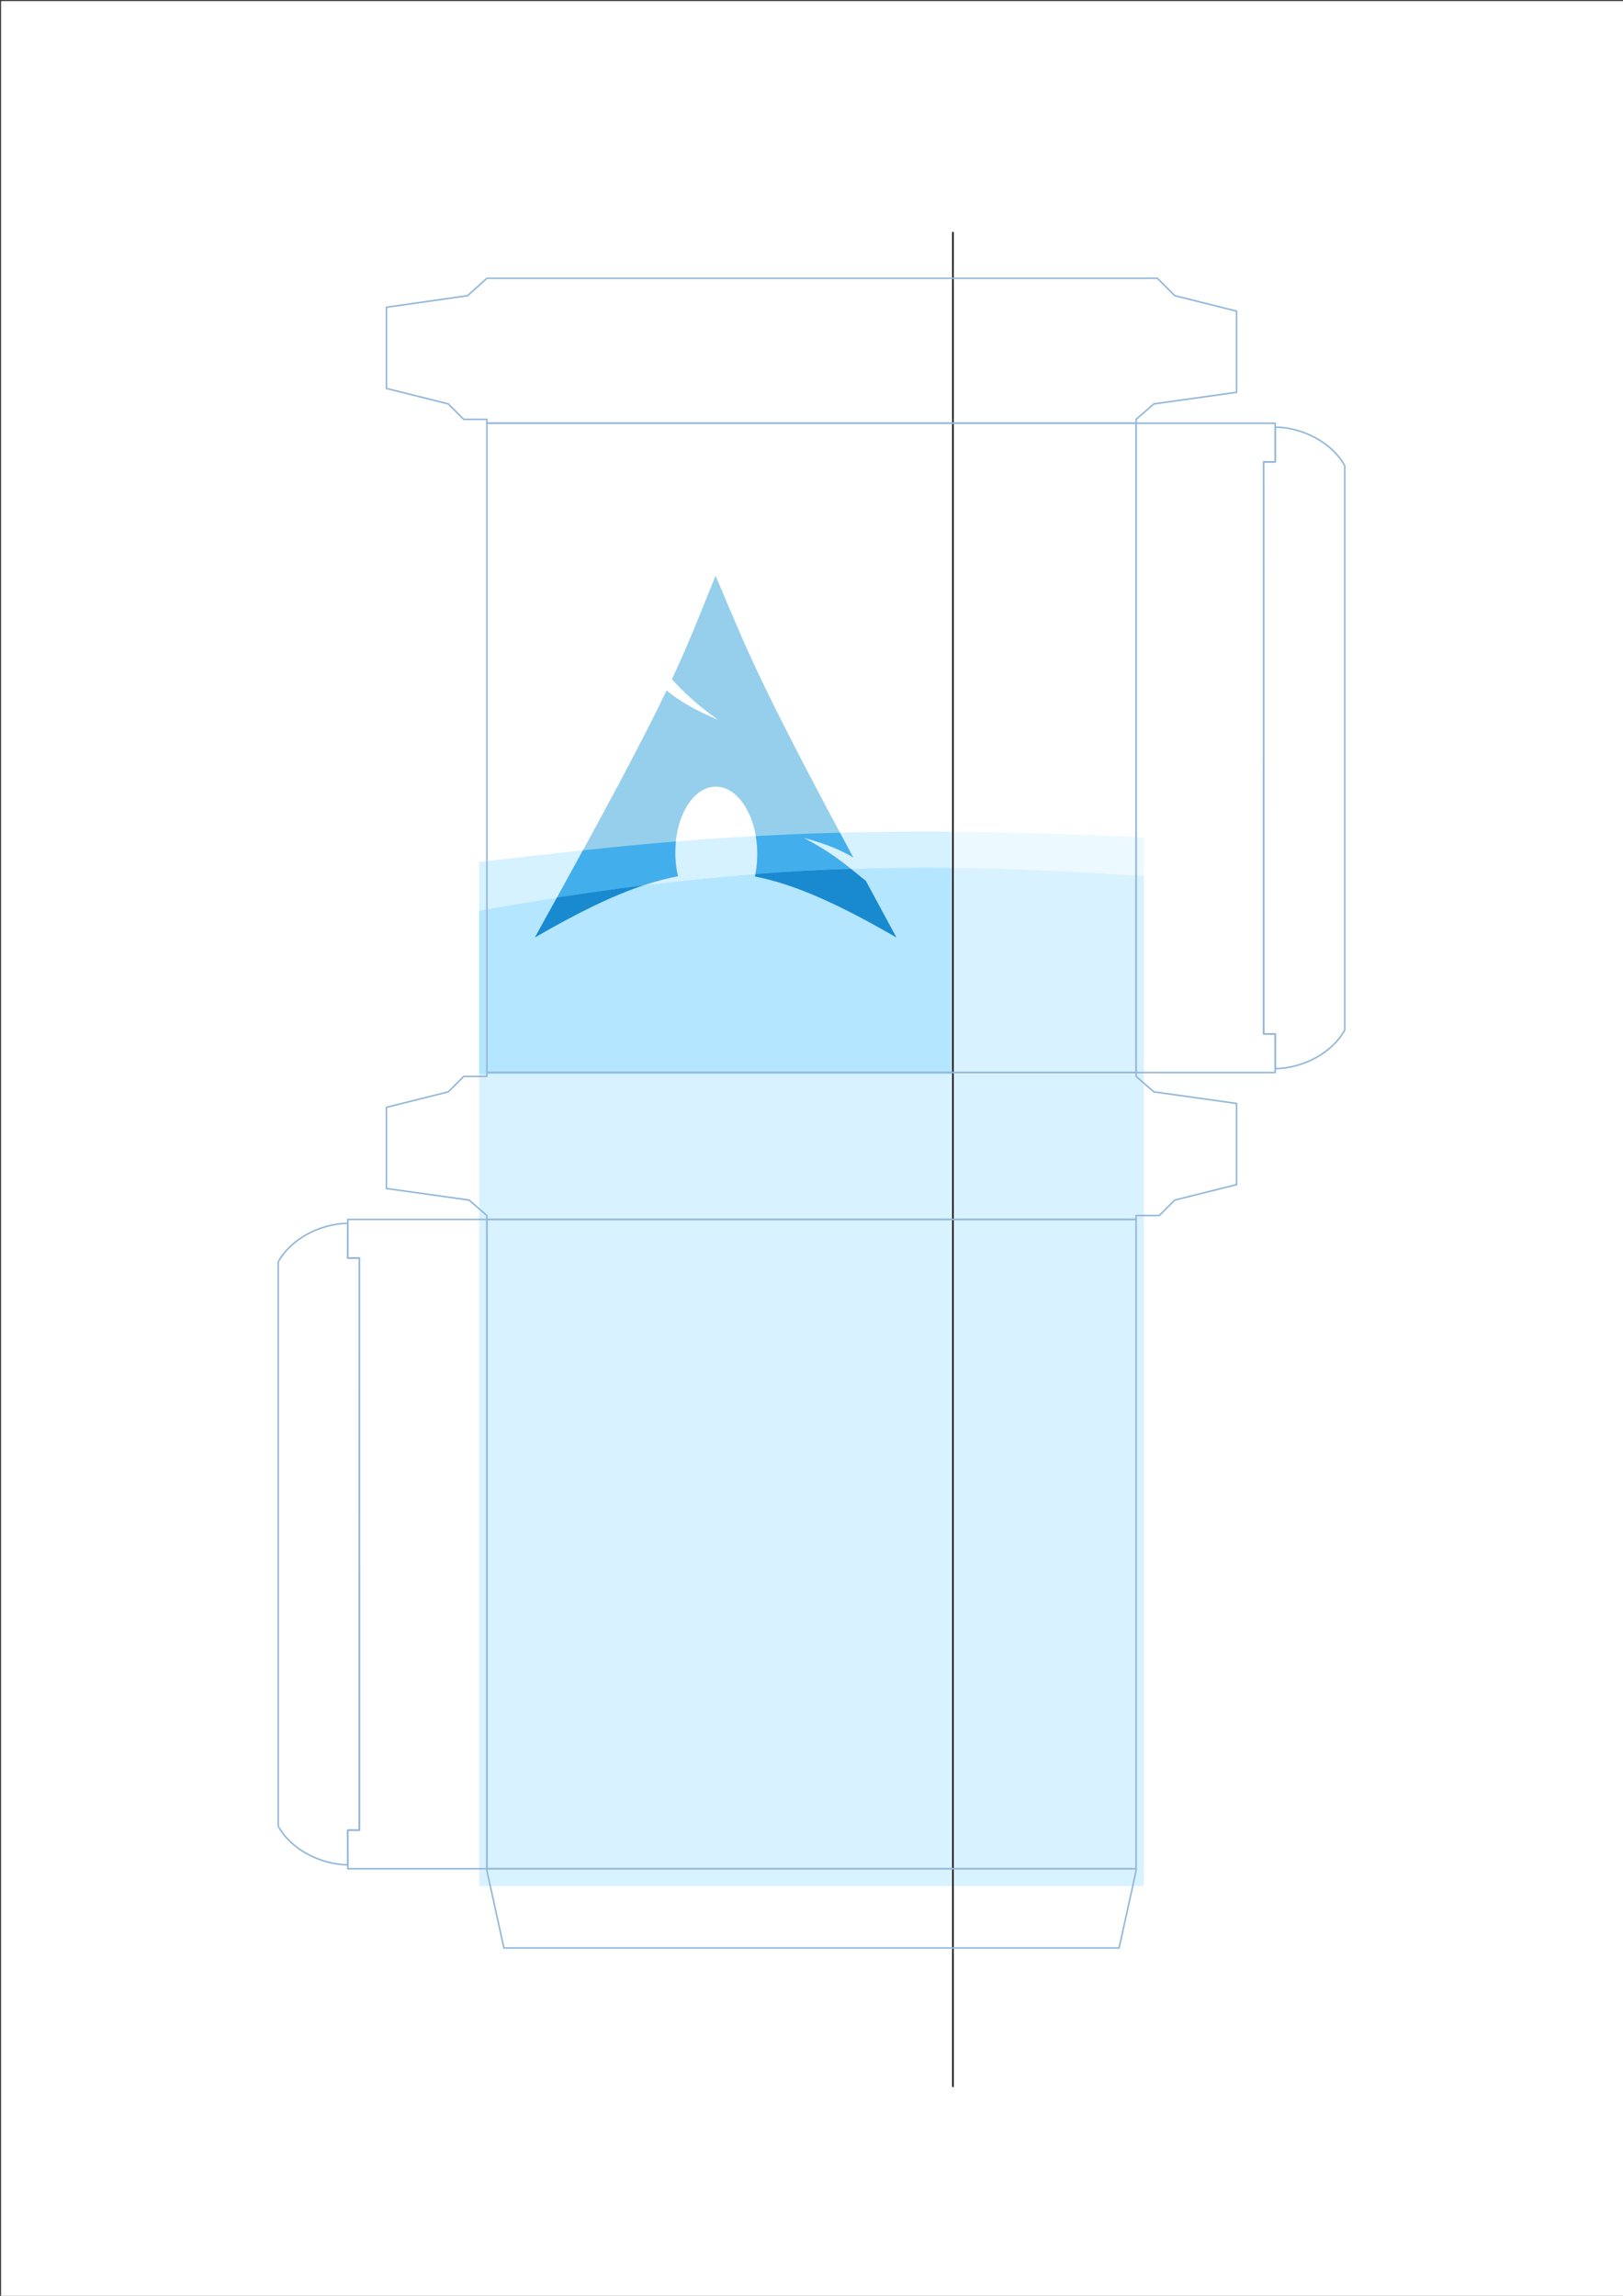 <?xml version="1.0" encoding="UTF-8" standalone="no"?>
<!-- Created with Inkscape (http://www.inkscape.org/) -->

<svg
   xml:space="preserve"
   sodipodi:docname="box.svg"
   inkscape:version="1.2.2 (b0a8486541, 2022-12-01)"
   id="svg152910"
   version="1.1"
   viewBox="0 0 210 297"
   height="297mm"
   width="210mm"
   xmlns:inkscape="http://www.inkscape.org/namespaces/inkscape"
   xmlns:sodipodi="http://sodipodi.sourceforge.net/DTD/sodipodi-0.dtd"
   xmlns:xlink="http://www.w3.org/1999/xlink"
   xmlns="http://www.w3.org/2000/svg"
   xmlns:svg="http://www.w3.org/2000/svg"><rect x="0" y="0" width="210" height="297" fill="#333333" stroke="none"/><sodipodi:namedview
     id="namedview152912"
     pagecolor="#808080"
     bordercolor="#111111"
     borderopacity="1"
     inkscape:showpageshadow="0"
     inkscape:pageopacity="0"
     inkscape:pagecheckerboard="1"
     inkscape:deskcolor="#d1d1d1"
     inkscape:document-units="mm"
     showgrid="false"
     inkscape:zoom="2"
     inkscape:cx="246.75"
     inkscape:cy="387.25"
     inkscape:window-width="2532"
     inkscape:window-height="1016"
     inkscape:window-x="0"
     inkscape:window-y="0"
     inkscape:window-maximized="1"
     inkscape:current-layer="layer2" /><defs
     id="defs152907"><inkscape:path-effect
       effect="mirror_symmetry"
       start_point="0,100"
       end_point="500,100"
       center_point="164,100"
       id="path-effect87973"
       is_visible="false"
       lpeversion="1.2"
       lpesatellites=""
       mode="free"
       discard_orig_path="false"
       fuse_paths="false"
       oposite_fuse="false"
       split_items="false"
       split_open="false"
       link_styles="false" /><inkscape:path-effect
       effect="mirror_symmetry"
       start_point="153.5,100"
       end_point="158.75,58.5"
       center_point="158.75,100"
       id="path-effect86519"
       is_visible="true"
       lpeversion="1.2"
       lpesatellites=""
       mode="free"
       discard_orig_path="false"
       fuse_paths="false"
       oposite_fuse="false"
       split_items="false"
       split_open="false"
       link_styles="false" /><linearGradient
       x1="112.499"
       y1="6.137"
       x2="112.499"
       y2="129.347"
       id="path1082_2_"
       gradientUnits="userSpaceOnUse"
       gradientTransform="translate(287,-83)"><stop
         id="stop193"
         style="stop-color:#ffffff;stop-opacity:0"
         offset="0" /><stop
         id="stop195"
         style="stop-color:#ffffff;stop-opacity:0.275"
         offset="1" /><midPointStop
         offset="0"
         style="stop-color:#FFFFFF"
         id="midPointStop197" /><midPointStop
         offset="0.5"
         style="stop-color:#FFFFFF"
         id="midPointStop199" /><midPointStop
         offset="1"
         style="stop-color:#000000"
         id="midPointStop201" /></linearGradient><linearGradient
       x1="541.335"
       y1="104.507"
       x2="606.912"
       y2="303.14"
       id="linearGradient2544"
       xlink:href="#path1082_2_"
       gradientUnits="userSpaceOnUse"
       gradientTransform="matrix(-0.394,0,0,0.394,357.52,122.002)" /><linearGradient
       id="linearGradient3388"><stop
         id="stop3390"
         style="stop-color:#000000;stop-opacity:0"
         offset="0" /><stop
         id="stop3392"
         style="stop-color:#000000;stop-opacity:0.371"
         offset="1" /></linearGradient><linearGradient
       x1="490.723"
       y1="237.724"
       x2="490.723"
       y2="183.964"
       id="linearGradient4416"
       xlink:href="#linearGradient3388"
       gradientUnits="userSpaceOnUse"
       gradientTransform="matrix(0.749,0,0,0.749,-35.46,91.441)" /></defs><g
     inkscape:groupmode="layer"
     id="layer2"
     inkscape:label="background"
     style="display:inline"><rect
       style="fill:#ffffff;fill-opacity:1;stroke-width:1.564;stroke-linejoin:round;stroke-miterlimit:2;paint-order:fill markers stroke;stop-color:#000000"
       id="rect118648"
       width="210"
       height="297"
       x="0.132"
       y="0.132" /></g><g
     inkscape:label="box-components"
     inkscape:groupmode="layer"
     id="layer1"
     style="display:none;fill:#ffffff;stroke:#000000;stroke-width:2.8;stroke-linecap:butt;stroke-linejoin:round;stroke-dasharray:none;stroke-dashoffset:0;stroke-opacity:1;paint-order:markers stroke fill"
     transform="translate(14,23)"><path
       id="rect14013-3-6-5"
       style="fill:#ffffff;stroke:none;stroke-width:2.8;stroke-linecap:butt;stroke-linejoin:round;stroke-miterlimit:2;stroke-dasharray:none;stroke-dashoffset:0;stroke-opacity:1;paint-order:markers stroke fill;stop-color:#000000"
       inkscape:label="glue-flap"
       d="m 49,219 v -0.25 h 84 V 219 l -2.2,10 H 51.2 Z"
       sodipodi:nodetypes="ccccccc" /><rect
       style="fill:#ffffff;fill-opacity:1;stroke:none;stroke-width:2.792;stroke-linecap:butt;stroke-linejoin:round;stroke-miterlimit:2;stroke-dasharray:none;stroke-dashoffset:0;stroke-opacity:1;paint-order:markers stroke fill;stop-color:#000000"
       id="rect14013-7"
       width="84"
       height="84"
       x="49"
       y="134.75"
       inkscape:label="back" /><rect
       style="fill:#ffffff;fill-opacity:1;stroke:none;stroke-width:2.838;stroke-linecap:butt;stroke-linejoin:round;stroke-miterlimit:2;stroke-dasharray:none;stroke-dashoffset:0;stroke-opacity:1;paint-order:markers stroke fill;stop-color:#000000"
       id="rect14013-3-6"
       width="84"
       height="19"
       x="49"
       y="115.75"
       inkscape:label="bottom" /><rect
       style="fill:#ffffff;fill-opacity:1;stroke:none;stroke-width:2.792;stroke-linecap:butt;stroke-linejoin:round;stroke-miterlimit:2;stroke-dasharray:none;stroke-dashoffset:0;stroke-opacity:1;paint-order:markers stroke fill;stop-color:#000000"
       id="rect14013"
       width="84"
       height="84"
       x="49"
       y="31.75"
       inkscape:label="front" /><rect
       style="fill:#ffffff;fill-opacity:1;stroke:none;stroke-width:2.819;stroke-linecap:butt;stroke-linejoin:round;stroke-miterlimit:2;stroke-dasharray:none;stroke-dashoffset:0;stroke-opacity:1;paint-order:markers stroke fill;stop-color:#000000"
       id="rect14013-3"
       width="84"
       height="18.75"
       x="49"
       y="13"
       inkscape:label="top" /><path
       id="rect43863"
       style="fill:#ffffff;stroke:none;stroke-width:2.8;stroke-linecap:butt;stroke-linejoin:round;stroke-miterlimit:2;stroke-dasharray:none;stroke-dashoffset:0;stroke-opacity:1;paint-order:markers stroke fill;stop-color:#000000"
       inkscape:label="right tuck-flap"
       d="m 151,32.25 v 4.5 h -1.5 c -2e-4,2.28e-4 -5.2e-4,74 -5.2e-4,74 H 151 v 4.5 c 3.745,-0.073 7.417,-2.116 9,-5 V 37.25 C 158.417,34.366 154.745,32.323 151,32.25 Z"
       sodipodi:nodetypes="ccccccccc" /><path
       id="rect14013-5"
       style="fill:#ffffff;stroke:none;stroke-width:2.8;stroke-linecap:butt;stroke-linejoin:round;stroke-miterlimit:2;stroke-dasharray:none;stroke-dashoffset:0;stroke-opacity:1;paint-order:markers stroke fill;stop-color:#000000"
       inkscape:label="right closure-panel"
       d="m 133,31.75 h 18 v 5 h -1.5 V 110.75 h 1.5 v 5 h -18 z"
       sodipodi:nodetypes="ccccccccc" /><path
       id="rect43863-9"
       style="fill:#ffffff;stroke:none;stroke-width:2.8;stroke-linecap:butt;stroke-linejoin:round;stroke-miterlimit:2;stroke-dasharray:none;stroke-dashoffset:0;stroke-opacity:1;paint-order:markers stroke fill;stop-color:#000000"
       inkscape:label="left tuck-flap"
       d="M 31,135.25 V 139.75 h 1.5 c 1.9e-4,2.3e-4 5.2e-4,74 5.2e-4,74 h -1.5 v 4.5 c -3.745,-0.073 -7.417,-2.116 -9,-5 v -73 c 1.583,-2.884 5.255,-4.928 9,-5 z"
       sodipodi:nodetypes="ccccccccc" /><path
       id="rect14013-5-9"
       style="fill:#ffffff;stroke:none;stroke-width:2.8;stroke-linecap:butt;stroke-linejoin:round;stroke-miterlimit:2;stroke-dasharray:none;stroke-dashoffset:0;stroke-opacity:1;paint-order:markers stroke fill;stop-color:#000000"
       inkscape:label="left closure-panel"
       d="M 49,134.75 H 31 v 5 h 1.5 v 74 H 31 v 5 h 18 z"
       sodipodi:nodetypes="ccccccccc" /><path
       id="rect18282-3-2-7-3"
       style="fill:#ffffff;stroke:none;stroke-width:2.8;stroke-linecap:butt;stroke-linejoin:round;stroke-miterlimit:2;stroke-dasharray:none;stroke-dashoffset:0;stroke-opacity:1;paint-order:markers stroke fill;stop-color:#000000"
       inkscape:label="top-left dust-flap"
       d="M 36,16.75 46.5,15.25 49,13 v 18.25 h -3 l -2,-2 -8,-2 z"
       sodipodi:nodetypes="cccccccc" /><path
       id="rect18282-3-2-7-3-2"
       style="fill:#ffffff;stroke:none;stroke-width:2.8;stroke-linecap:butt;stroke-linejoin:round;stroke-miterlimit:2;stroke-dasharray:none;stroke-dashoffset:0;stroke-opacity:1;paint-order:markers stroke fill;stop-color:#000000"
       inkscape:label="top-right dust-flap"
       d="m 146,27.75 -10.7,1.5 -2.3,2 V 13 h 2.75 l 2.25,2.25 8,2 z"
       sodipodi:nodetypes="cccccccc" /><path
       id="rect18282-3-2-7-3-2-6"
       style="fill:#ffffff;stroke:none;stroke-width:2.8;stroke-linecap:butt;stroke-linejoin:round;stroke-miterlimit:2;stroke-dasharray:none;stroke-dashoffset:0;stroke-opacity:1;paint-order:markers stroke fill;stop-color:#000000"
       inkscape:label="bottom-right dust-flap"
       d="m 146,119.75 -10.7,-1.5 -2.3,-2 V 134.25 h 3 l 2,-2 8,-2 z"
       sodipodi:nodetypes="cccccccc" /><path
       id="rect18282-3-2-7-3-2-6-1"
       style="fill:#ffffff;stroke:none;stroke-width:2.8;stroke-linecap:butt;stroke-linejoin:round;stroke-miterlimit:2;stroke-dasharray:none;stroke-dashoffset:0;stroke-opacity:1;paint-order:markers stroke fill;stop-color:#000000"
       inkscape:label="bottom-left dust-flap"
       d="m 36,130.75 10.7,1.5 2.3,2 v -18 h -3 l -2,2 -8,2 z"
       sodipodi:nodetypes="cccccccc" /></g><g
     inkscape:groupmode="layer"
     id="layer3"
     inkscape:label="patterns"
     style="display:inline"><g
       id="g37143"
       inkscape:label="front"><path
         style="display:none;fill:none;stroke:#ff0808;stroke-width:0.1;stroke-linejoin:round;stroke-miterlimit:2;stroke-dasharray:none;stroke-opacity:1;paint-order:fill markers stroke;stop-color:#000000"
         d="m 62.202,111.514 c 17.172,-1.955 33.849,-4.126 61.083,-3.916 7.353,0.057 15.476,0.287 24.586,0.742"
         id="path5588"
         sodipodi:nodetypes="csc"
         inkscape:label="path-up" /><path
         style="display:none;fill:none;stroke:#000000;stroke-width:0.1;stroke-linejoin:round;stroke-miterlimit:2;stroke-dasharray:none;stroke-opacity:1;paint-order:fill markers stroke;stop-color:#000000"
         d="m 62.202,117.788 c 23.232,-4.126 41.139,-5.749 61.073,-5.522 7.748,0.088 15.803,0.456 24.595,1.065"
         id="path5588-6"
         sodipodi:nodetypes="csc"
         inkscape:label="path-lower" /><g
         id="g21631"
         inkscape:label="front-color-fill"><path
           style="display:inline;fill:#d9f2ff;fill-opacity:1;stroke:none;stroke-width:0.1;stroke-linejoin:round;stroke-miterlimit:2;stroke-dasharray:none;stroke-opacity:1;paint-order:fill markers stroke;stop-color:#000000"
           d="m 148,113.33 c -8.793,-0.609 -16.977,-0.977 -24.725,-1.065 L 123.25,139 l 24.75,4e-5 z"
           id="path26896"
           sodipodi:nodetypes="ccccc"
           inkscape:label="fill-right-lower" /><path
           id="path19374"
           style="display:inline;fill:#ecf9ff;stroke:none;stroke-width:0.1;stroke-linejoin:round;stroke-miterlimit:2;stroke-dasharray:none;stroke-opacity:1;paint-order:fill markers stroke;stop-color:#000000;fill-opacity:1"
           inkscape:label="fill-right-upper"
           d="M 123.284 107.598 L 123.279 112.266 C 131.026 112.354 139.209 112.722 148 113.331 L 148 108.34 C 138.89 107.885 130.637 107.655 123.284 107.598 z " /><path
           style="display:inline;fill:#b4e6ff;fill-opacity:1;stroke:none;stroke-width:0.1;stroke-linejoin:round;stroke-miterlimit:2;stroke-dasharray:none;stroke-opacity:1;paint-order:fill markers stroke;stop-color:#000000"
           d="m 62,117.788 c 23.232,-4.126 41.34,-5.765 61.275,-5.538 L 123.25,139 H 62 Z"
           id="path5097"
           sodipodi:nodetypes="ccccc"
           inkscape:label="fill-left-lower" /><path
           id="path5095"
           style="display:inline;fill:#d6f1ff;fill-opacity:1;stroke:none;stroke-width:0.1;stroke-linejoin:round;stroke-miterlimit:2;stroke-dasharray:none;stroke-opacity:1;paint-order:fill markers stroke;stop-color:#000000"
           inkscape:label="fill-left-upper"
           d="M 120.727 107.585 C 94.963 107.523 78.635 109.62 62 111.514 L 62 117.788 C 85.222 113.663 103.325 112.025 123.25 112.25 L 123.25 107.598 C 122.399 107.592 121.558 107.587 120.727 107.585 z " /></g><g
         id="g39594"
         inkscape:label="big-arch-logo"><path
           d="m 92.589,74.48 c -2.083,5.107 -3.339,8.448 -5.659,13.403 1.422,1.507 3.167,3.263 6.002,5.245 -3.047,-1.254 -5.126,-2.513 -6.679,-3.819 -2.968,6.193 -7.618,15.016 -17.055,31.971 7.417,-4.282 13.166,-6.922 18.524,-7.929 -0.23,-0.99 -0.361,-2.06 -0.352,-3.177 l 0.009,-0.238 c 0.118,-4.752 2.59,-8.406 5.518,-8.158 2.928,0.248 5.204,4.304 5.087,9.055 -0.022,0.894 -0.123,1.754 -0.299,2.552 5.3,1.037 10.988,3.67 18.304,7.894 -1.443,-2.656 -2.73,-5.05 -3.96,-7.331 -1.937,-1.501 -3.957,-3.455 -8.079,-5.571 2.833,0.736 4.861,1.585 6.442,2.534 C 97.889,87.635 96.877,84.542 92.589,74.48 Z"
           id="path28447"
           style="display:inline;opacity:1;mix-blend-mode:multiply;fill:#96cfec;fill-opacity:1;fill-rule:evenodd;stroke:none;stroke-width:0.282"
           inkscape:label="arch_logo" /><path
           id="path28449"
           style="display:inline;fill:#43aeec;fill-opacity:1;stroke:none;stroke-width:0.1;stroke-linejoin:round;stroke-miterlimit:2;stroke-dasharray:none;stroke-opacity:1;paint-order:fill markers stroke;stop-color:#000000"
           inkscape:label="arch-logo-d1"
           d="m 108.684,107.722 c -3.835,0.098 -7.451,0.246 -10.893,0.433 0.147,0.851 0.216,1.752 0.193,2.679 -0.019,0.776 -0.101,1.524 -0.237,2.23 4.144,-0.319 8.235,-0.543 12.337,-0.677 -1.497,-1.2 -3.322,-2.564 -6.134,-4.008 2.833,0.736 4.861,1.586 6.442,2.535 -0.603,-1.123 -1.157,-2.16 -1.708,-3.192 z m -21.234,1.136 c -4.197,0.342 -8.168,0.733 -12.023,1.145 -1.028,1.88 -2.162,3.938 -3.361,6.106 3.841,-0.597 7.555,-1.12 11.181,-1.573 1.537,-0.514 3.021,-0.911 4.475,-1.184 -0.23,-0.99 -0.361,-2.06 -0.352,-3.177 l 0.009,-0.238 c 0.009,-0.367 0.034,-0.726 0.07,-1.078 z" /><path
           id="path28460"
           style="display:inline;fill:#198acf;fill-opacity:1;stroke:none;stroke-width:0.1;stroke-linejoin:round;stroke-miterlimit:2;stroke-dasharray:none;stroke-opacity:1;paint-order:fill markers stroke;stop-color:#000000"
           inkscape:label="arch-logo-d2"
           d="m 110.084,112.386 c -4.103,0.135 -8.194,0.359 -12.337,0.677 -0.021,0.108 -0.039,0.217 -0.063,0.322 5.3,1.037 10.988,3.67 18.304,7.894 -1.443,-2.656 -2.73,-5.05 -3.96,-7.33 -0.615,-0.477 -1.248,-1.004 -1.945,-1.563 z m -26.839,2.15 c -3.625,0.453 -7.34,0.975 -11.18,1.573 -0.911,1.648 -1.849,3.341 -2.868,5.171 5.404,-3.12 9.921,-5.364 14.048,-6.744 z" /></g></g><rect
       style="display:inline;fill:#d9f2ff;fill-opacity:1;stroke:none;stroke-width:0.271;stroke-linejoin:round;stroke-miterlimit:2;stroke-opacity:1;paint-order:fill markers stroke;stop-color:#000000"
       id="rect21685"
       width="86"
       height="105"
       x="62"
       y="139"
       inkscape:label="back-color-fill" /><rect
       style="display:inline;fill:#000000;stroke:#000000;stroke-width:0.128;stroke-linecap:butt;stroke-linejoin:round;stroke-miterlimit:2;stroke-dasharray:none;stroke-dashoffset:0;stroke-opacity:1;paint-order:fill markers stroke;stop-color:#000000"
       id="rect3826"
       width="0.072"
       height="239.872"
       x="109.264"
       y="7.064"
       transform="translate(14,23)"
       inkscape:label="split-line" /></g><g
     inkscape:groupmode="layer"
     id="layer4"
     inkscape:label="border"
     style="stroke:#93b7d9;stroke-opacity:1;stroke-width:0.2;stroke-dasharray:none;fill:none"><path
       id="path7228"
       style="fill:none;stroke:#93b7d9;stroke-width:0.2;stroke-linecap:butt;stroke-linejoin:round;stroke-dasharray:none;stroke-dashoffset:0;stroke-opacity:1;paint-order:markers stroke fill;stroke-miterlimit:2;stop-color:#000000"
       inkscape:label="glue-flap"
       d="m 49,219 v -0.25 h 84 V 219 l -2.2,10 H 51.2 Z"
       sodipodi:nodetypes="ccccccc"
       transform="translate(14,23)" /><rect
       style="fill:none;stroke:#93b7d9;stroke-width:0.2;stroke-linecap:butt;stroke-linejoin:round;stroke-dasharray:none;stroke-dashoffset:0;stroke-opacity:1;paint-order:markers stroke fill;fill-opacity:1;stroke-miterlimit:2;stop-color:#000000"
       id="rect7230"
       width="84"
       height="84"
       x="49"
       y="134.75"
       inkscape:label="back"
       transform="translate(14,23)" /><path
       id="rect7232"
       style="fill:none;stroke:#93b7d9;stroke-width:0.2;stroke-linecap:butt;stroke-linejoin:round;stroke-dasharray:none;stroke-dashoffset:0;stroke-opacity:1;paint-order:markers stroke fill;fill-opacity:1;stroke-miterlimit:2;stop-color:#000000"
       inkscape:label="bottom"
       d="M 49 115.75 L 49 116.25 L 46 116.25 L 44 118.25 L 36 120.25 L 36 130.75 L 46.7 132.25 L 49 134.25 L 49 134.75 L 133 134.75 L 133 134.25 L 136 134.25 L 138 132.25 L 146 130.25 L 146 119.75 L 135.3 118.25 L 133 116.25 L 133 115.75 L 49 115.75 z "
       transform="translate(14,23)" /><rect
       style="fill:none;stroke:#93b7d9;stroke-width:0.2;stroke-linecap:butt;stroke-linejoin:round;stroke-dasharray:none;stroke-dashoffset:0;stroke-opacity:1;paint-order:markers stroke fill;fill-opacity:1;stroke-miterlimit:2;stop-color:#000000"
       id="rect7234"
       width="84"
       height="84"
       x="49"
       y="31.75"
       inkscape:label="front"
       transform="translate(14,23)" /><path
       id="rect7236"
       style="fill:none;stroke:#93b7d9;stroke-width:0.2;stroke-linecap:butt;stroke-linejoin:round;stroke-dasharray:none;stroke-dashoffset:0;stroke-opacity:1;paint-order:markers stroke fill;fill-opacity:1;stroke-miterlimit:2;stop-color:#000000"
       inkscape:label="top"
       d="M 49 13 L 46.5 15.25 L 36 16.75 L 36 27.25 L 44 29.25 L 46 31.25 L 49 31.25 L 49 31.75 L 133 31.75 L 133 31.25 L 135.3 29.25 L 146 27.75 L 146 17.25 L 138 15.25 L 135.75 13 L 133 13 L 49 13 z "
       transform="translate(14,23)" /><path
       id="path7238"
       style="fill:none;stroke:#93b7d9;stroke-width:0.2;stroke-linecap:butt;stroke-linejoin:round;stroke-dasharray:none;stroke-dashoffset:0;stroke-opacity:1;paint-order:markers stroke fill;stroke-miterlimit:2;stop-color:#000000"
       inkscape:label="right tuck-flap"
       d="m 151,32.25 v 4.5 h -1.5 c -2e-4,2.28e-4 -5.2e-4,74 -5.2e-4,74 H 151 v 4.5 c 3.745,-0.073 7.417,-2.116 9,-5 V 37.25 C 158.417,34.366 154.745,32.323 151,32.25 Z"
       sodipodi:nodetypes="ccccccccc"
       transform="translate(14,23)" /><path
       id="path7240"
       style="fill:none;stroke:#93b7d9;stroke-width:0.2;stroke-linecap:butt;stroke-linejoin:round;stroke-dasharray:none;stroke-dashoffset:0;stroke-opacity:1;paint-order:markers stroke fill;stroke-miterlimit:2;stop-color:#000000"
       inkscape:label="right closure-panel"
       d="m 133,31.75 h 18 v 5 h -1.5 V 110.75 h 1.5 v 5 h -18 z"
       sodipodi:nodetypes="ccccccccc"
       transform="translate(14,23)" /><path
       id="path7242"
       style="fill:none;stroke:#93b7d9;stroke-width:0.2;stroke-linecap:butt;stroke-linejoin:round;stroke-dasharray:none;stroke-dashoffset:0;stroke-opacity:1;paint-order:markers stroke fill;stroke-miterlimit:2;stop-color:#000000"
       inkscape:label="left tuck-flap"
       d="M 31,135.25 V 139.75 h 1.5 c 1.9e-4,2.3e-4 5.2e-4,74 5.2e-4,74 h -1.5 v 4.5 c -3.745,-0.073 -7.417,-2.116 -9,-5 v -73 c 1.583,-2.884 5.255,-4.928 9,-5 z"
       sodipodi:nodetypes="ccccccccc"
       transform="translate(14,23)" /><path
       id="path7244"
       style="fill:none;stroke:#93b7d9;stroke-width:0.2;stroke-linecap:butt;stroke-linejoin:round;stroke-dasharray:none;stroke-dashoffset:0;stroke-opacity:1;paint-order:markers stroke fill;stroke-miterlimit:2;stop-color:#000000"
       inkscape:label="left closure-panel"
       d="M 49,134.75 H 31 v 5 h 1.5 v 74 H 31 v 5 h 18 z"
       sodipodi:nodetypes="ccccccccc"
       transform="translate(14,23)" /></g></svg>
